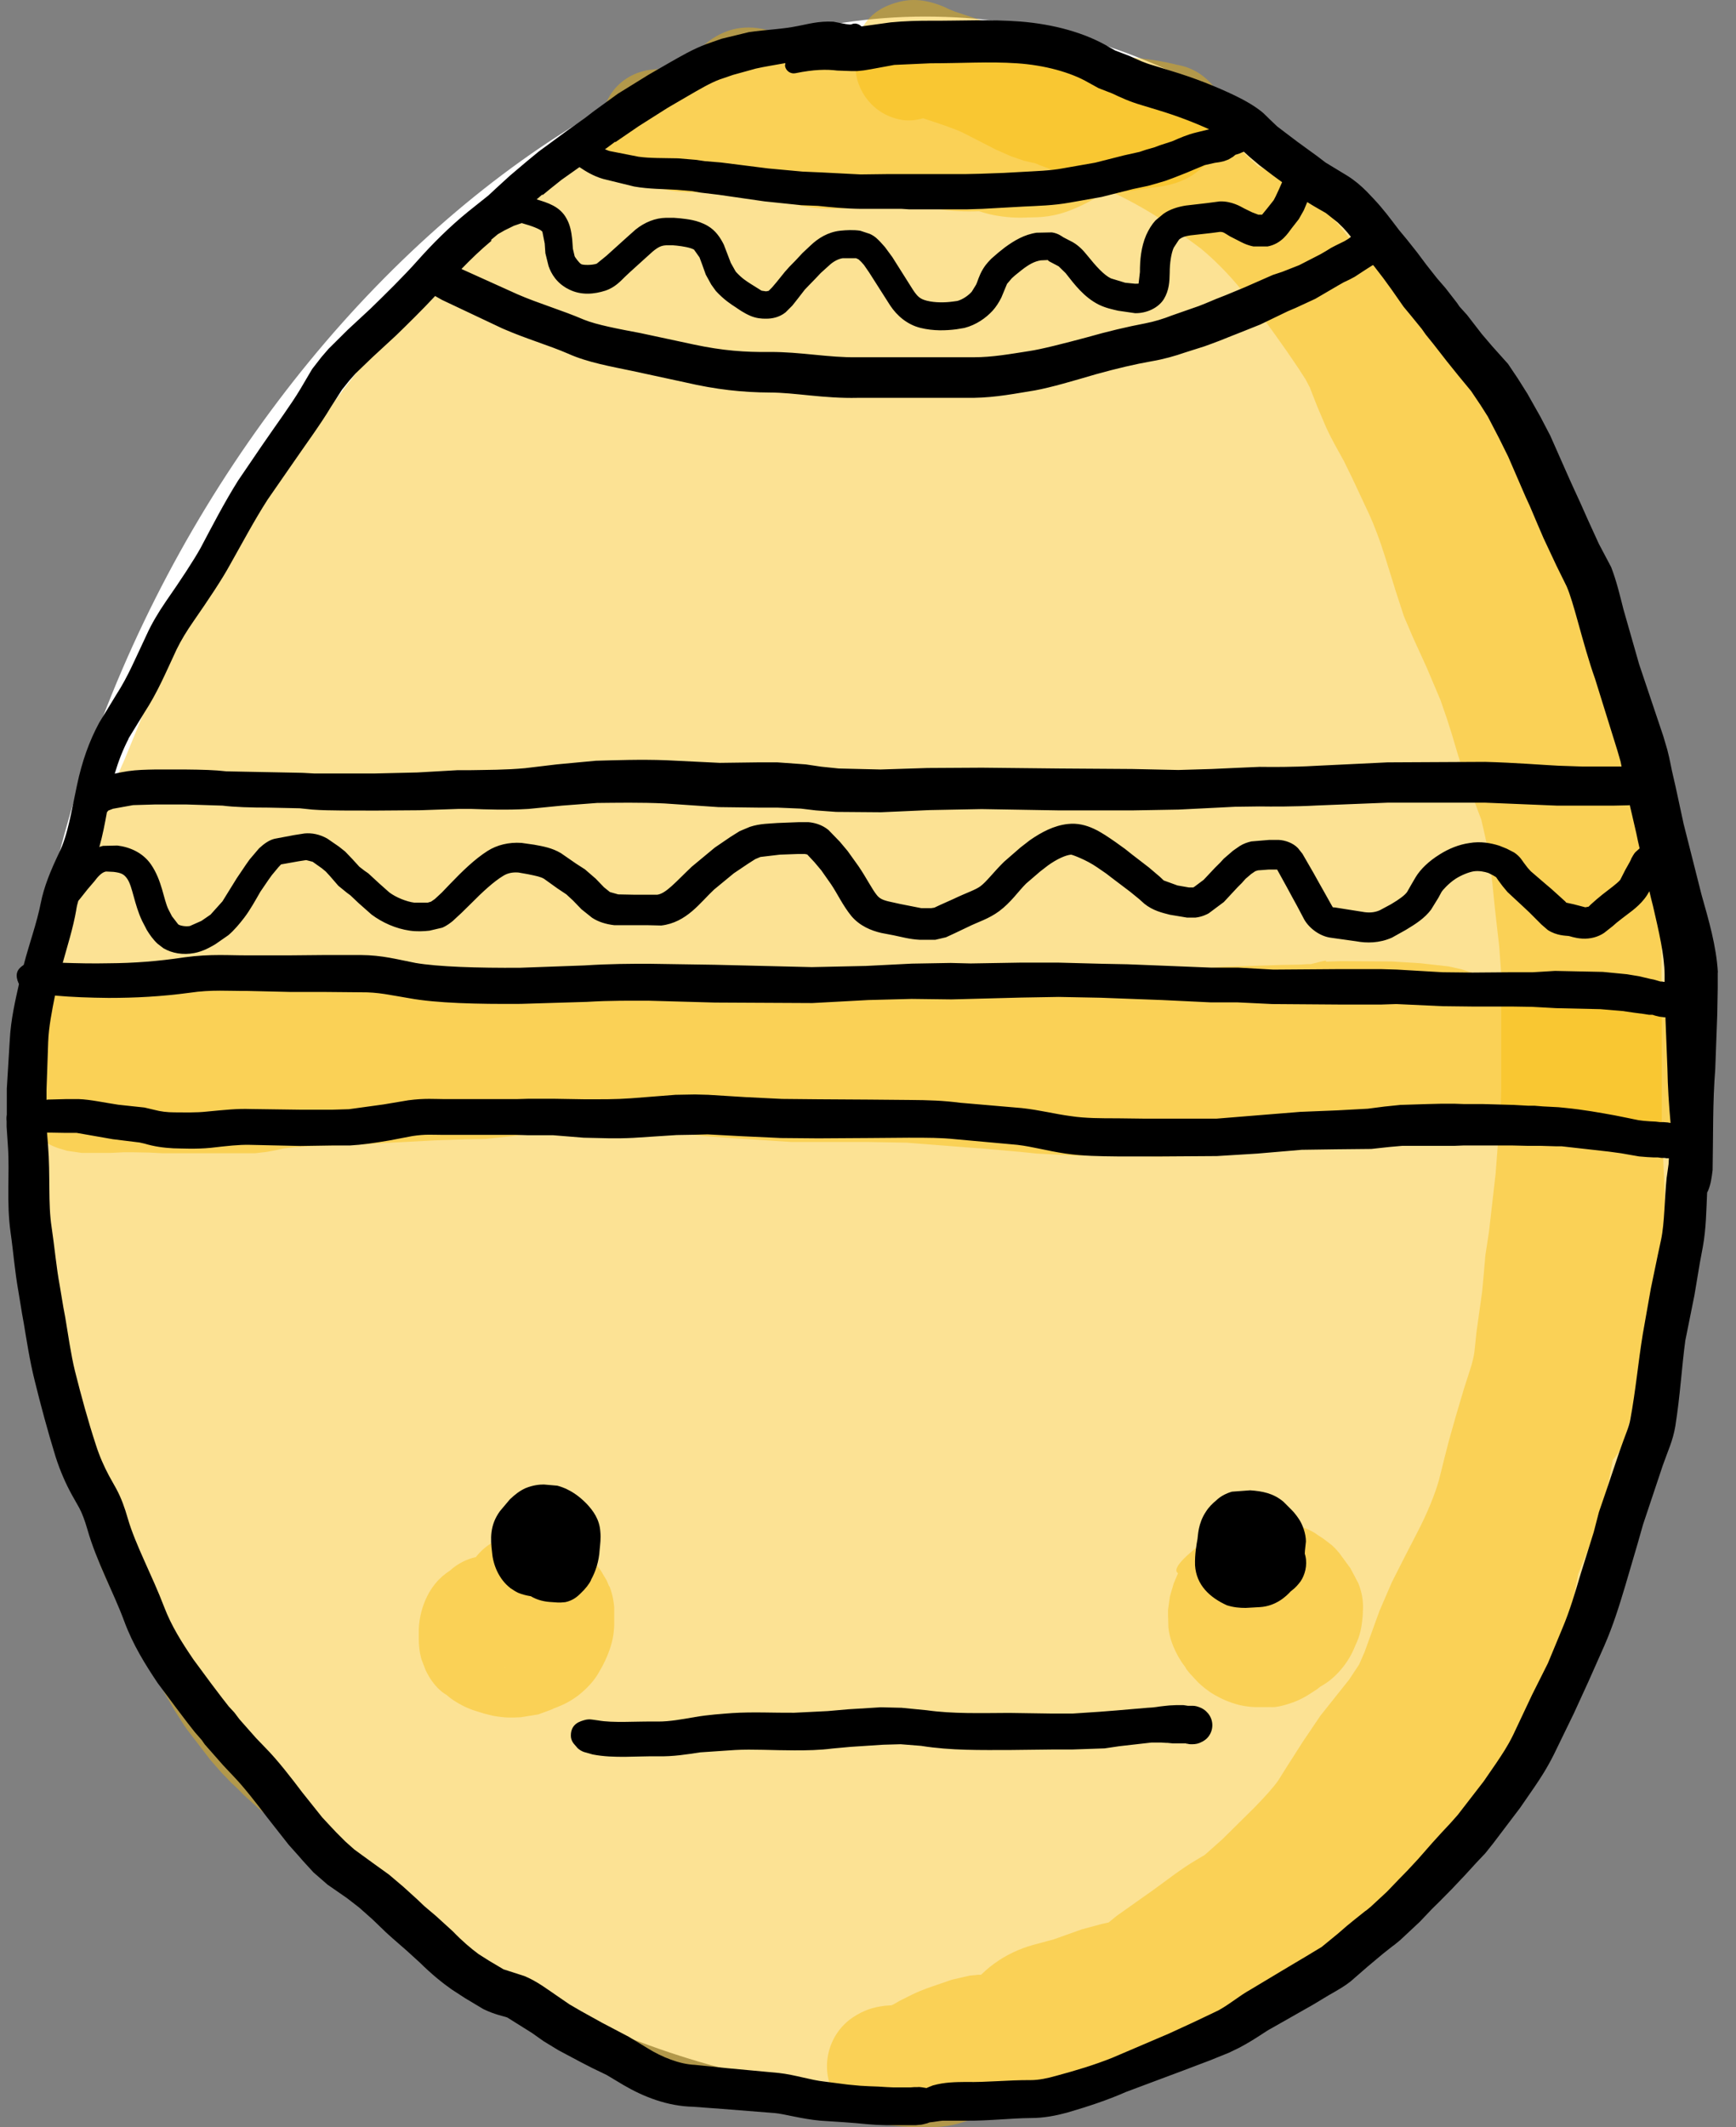 <svg width="49" height="60" viewBox="0 0 49 60" fill="none" xmlns="http://www.w3.org/2000/svg">
<rect x="0" y="0" width="49" height="60" fill="#808080" stroke="none"/>
<path d="M47.835 30.6C47.835 46.726 38.495 59.098 26.111 59.098C13.726 59.098 0.649 48.128 0.649 32.002C0.649 15.876 13.726 0.467 26.111 0.467C38.495 0.467 47.835 14.474 47.835 30.6Z" fill="white"/>
<g style="mix-blend-mode:darken" opacity="0.42">
<path d="M46.915 32.544L46.905 31.922V28.591L46.896 27.601V25.835C46.896 25.723 46.924 25.499 46.891 25.134C46.821 24.401 46.592 23.943 46.494 23.597C46.429 23.368 46.382 23.102 46.373 22.869L46.363 22.481V21.612C46.354 21.018 46.237 20.906 46.195 20.747L46.074 20.131L45.952 19.542L45.747 18.711L45.396 17.8L45.102 17.066C44.882 16.566 44.672 16.192 44.513 15.856L44.364 15.529L44.163 15.048L43.813 14.324L43.289 13.333L43.014 12.885L42.472 12.137L42.014 11.661C41.977 11.619 41.729 11.184 41.491 10.666L41.243 10.11L41.122 9.811C40.977 9.474 40.785 9.171 40.612 8.951L40.127 8.307L39.949 7.989L39.874 7.83C39.842 7.765 39.874 7.76 39.706 7.494L39.519 7.241C39.304 7.003 38.987 6.802 38.716 6.695L38.65 6.513L38.44 6.073C38.342 5.901 38.234 5.77 38.164 5.7C38.15 5.686 38.15 5.686 38.15 5.686C38.076 5.592 37.987 5.447 37.618 5.237L37.394 5.125C37.286 5.032 37.029 4.592 36.095 4.658C36.057 4.658 36.02 4.667 35.983 4.677C35.945 4.644 35.908 4.606 35.866 4.578C35.445 4.233 35.044 3.952 34.67 3.691C33.876 3.144 33.109 2.766 32.558 2.504L32.325 2.387L32.016 2.261L31.764 2.182L31.647 2.154L31.526 2.116H31.507L31.297 2.032L31.091 1.962L30.862 1.883L30.685 1.808L30.531 1.752L30.227 1.635L30.152 1.617L29.956 1.56C29.727 1.5 29.905 1.56 29.793 1.528L29.648 1.476L29.545 1.43L29.26 1.285L28.536 0.916C27.905 0.612 27.34 0.463 26.966 0.332L26.779 0.257C26.742 0.238 26.48 0.098 26.107 0.028C25.915 -0.005 25.667 -0.023 25.364 0.056C24.939 0.168 24.219 0.453 24.144 1.509V1.841C24.144 2.593 24.686 3.256 25.457 3.382C25.663 3.415 25.863 3.392 26.055 3.336C26.499 3.485 26.887 3.607 27.176 3.742L27.807 4.065L28.106 4.219L28.541 4.41L28.91 4.536L29.152 4.592H29.171L29.311 4.639C29.311 4.639 29.283 4.635 29.33 4.653L29.587 4.747L29.793 4.831L30.124 4.943L30.306 5.004L30.507 5.078L30.703 5.139L30.783 5.162C31.203 5.284 30.76 5.148 30.872 5.181L30.965 5.209C30.965 5.209 30.984 5.214 30.988 5.218L31.217 5.335C31.713 5.569 32.325 5.877 32.89 6.27L33.885 7.003C34.24 7.293 34.675 7.723 35.016 8.148L35.581 8.877L35.955 9.39L36.3 9.876L36.641 10.376L36.852 10.703L36.968 10.923L37.169 11.437L37.426 12.044C37.604 12.432 37.791 12.745 37.931 13.002L38.164 13.478L38.646 14.506C38.781 14.8 38.949 15.239 39.08 15.66L39.267 16.258L39.388 16.65L39.627 17.384L39.879 17.973L40.267 18.823L40.659 19.748L40.846 20.29L40.977 20.701L41.122 21.191L41.243 21.584L41.514 22.383L41.636 22.658L41.808 23.111L41.897 23.495L41.995 23.943L42.126 24.938L42.178 25.461L42.233 25.966L42.318 26.713L42.364 27.344L42.374 28.624V30.703L42.355 31.493L42.28 32.254L42.215 33.105L42.028 34.74L41.925 35.412L41.888 35.852L41.836 36.421L41.673 37.589L41.617 38.127C41.58 38.416 41.467 38.711 41.318 39.182L41.098 39.925L40.893 40.649L40.79 41.051L40.617 41.743C40.505 42.144 40.285 42.686 40.01 43.214L39.641 43.929L39.286 44.63L38.935 45.443L38.515 46.601L38.361 46.952L38.076 47.382L37.272 48.391L36.782 49.115L36.31 49.853L36.085 50.213C35.959 50.399 35.688 50.699 35.399 50.993L34.506 51.876L34.007 52.32L33.764 52.464C33.32 52.726 32.937 53.034 32.572 53.296L32.255 53.52L31.521 54.039L31.292 54.226L31.101 54.268L30.531 54.422L29.746 54.702L29.139 54.866C28.779 54.968 28.405 55.137 28.059 55.389C27.886 55.515 27.76 55.636 27.69 55.702H27.616L27.372 55.725L26.863 55.842L26.443 55.987C26.298 56.038 26.05 56.113 25.751 56.258L25.387 56.44L25.209 56.543L25.163 56.562L24.976 56.576C24.635 56.618 24.378 56.702 24.074 56.903C23.406 57.346 23.154 58.239 23.49 58.958C23.794 59.608 24.266 59.757 24.49 59.827L24.887 59.907C24.962 59.916 24.812 59.902 24.981 59.925C25.298 59.977 25.621 60 25.948 60H26.368C26.896 59.981 27.223 59.85 27.517 59.743L27.76 59.654L28.171 59.51L28.377 59.458L28.667 59.388C28.667 59.388 28.671 59.388 28.685 59.388L29.073 59.299L29.293 59.271C29.395 59.257 29.279 59.271 29.372 59.267L29.573 59.234C29.68 59.215 29.573 59.257 29.867 59.187L30.064 59.136L30.311 59.066L30.535 58.986C30.535 58.986 30.526 58.991 30.559 58.986L30.904 58.86L30.984 58.837L31.143 58.781C31.217 58.757 31.073 58.809 31.278 58.748C31.54 58.669 31.717 58.575 31.895 58.468C32.343 58.206 32.563 57.944 32.797 57.697L33.049 57.431L33.301 57.286L33.731 57.085C33.778 57.061 33.815 57.033 33.862 57.005C34.039 57.019 34.095 57.005 34.137 57.005C34.502 57.005 34.941 56.912 35.361 56.697C35.688 56.533 36.081 56.314 36.506 56.024C36.884 55.772 37.342 55.45 37.828 55.067C37.879 55.029 37.926 54.983 37.973 54.941L38.085 54.87L38.562 54.585L39.057 54.254L39.622 53.768L40.066 53.333C40.346 53.03 40.636 52.693 40.907 52.329C41.22 51.908 41.486 51.483 41.706 51.086C41.827 50.871 41.939 50.661 42.042 50.446C42.168 50.245 42.276 50.054 42.374 49.881L42.733 49.194L43.28 48.18L43.658 47.484C43.957 46.886 44.154 46.27 44.294 45.7L44.476 44.761L44.546 44.396L44.71 43.99L44.887 43.546C45.051 43.111 45.224 42.565 45.373 41.958L45.523 41.177C45.695 40.981 45.737 40.864 45.775 40.785L45.896 40.458L45.999 40.089L46.172 39.262L46.195 39.103L46.237 38.986L46.429 38.388L46.658 37.431L46.835 36.51C46.915 36.038 46.952 35.623 46.971 35.258L46.994 34.744C47.013 33.959 46.966 33.207 46.938 32.525L46.915 32.544ZM38.547 6.648H38.538L38.477 6.615C38.477 6.615 38.524 6.634 38.547 6.648Z" fill="#F8BA00"/>
</g>
<g style="mix-blend-mode:darken" opacity="0.42">
<path d="M47.401 29.689L47.33 28.456L47.302 27.76V26.994C47.274 26.433 47.195 26.134 47.181 26.087L47.12 25.76L47.083 25.611V25.559L46.999 24.872L46.84 23.896L46.732 23.396L46.592 22.887C46.546 22.742 46.401 22.303 46.233 21.948L46.088 21.159L45.728 19.752L45.345 18.435L45.135 17.851C45.111 17.781 45.041 17.519 44.766 16.991L44.667 16.818L44.644 16.772L44.635 16.753C44.611 16.706 44.593 16.66 44.569 16.617L44.527 16.51L44.266 15.819L43.915 14.809L43.691 14.249L43.5 13.819C43.518 13.856 43.542 13.903 43.537 13.899L43.453 13.712L43.257 13.338C43.28 13.385 43.322 13.455 43.289 13.394L43.229 13.287L43 12.885C43 12.885 43.023 12.917 43 12.88L42.729 12.46L42.654 12.357L42.537 12.203C42.537 12.203 42.542 12.207 42.519 12.179L42.29 11.829L41.944 11.194L41.486 10.488C41.243 10.156 41.131 10.044 41.023 9.923L41 9.899L40.897 9.755L40.682 9.456L40.435 9.143C40.346 9.03 40.468 9.189 40.388 9.087L40.141 8.764L40.042 8.638C40.042 8.638 40.061 8.661 40.056 8.657L39.87 8.418L39.608 8.119C39.659 8.176 39.734 8.26 39.692 8.213C39.374 7.849 38.991 7.423 38.248 6.966C38.057 6.667 37.809 6.349 37.45 5.984C36.782 5.307 36.025 4.915 35.581 4.723L35.511 4.695L35.436 4.625L35.184 4.387C34.917 4.13 34.698 3.737 33.553 3.097C33.493 3.065 33.268 2.938 32.937 2.808H32.932C32.932 2.808 32.932 2.798 32.913 2.784C32.81 2.686 32.624 2.509 32.315 2.284C31.647 1.803 31.278 1.71 31.269 1.705C30.993 1.588 31.105 1.64 31.063 1.626L30.83 1.518C30.059 1.196 30.232 1.313 30.152 1.294L29.928 1.243L29.381 1.154L28.966 1.126C28.998 1.126 29.022 1.126 28.97 1.126H28.881L28.582 1.112C28.358 1.102 28.414 1.112 28.382 1.112H28.157C28.097 1.112 27.798 1.079 27.176 1.168L26.891 1.215L26.55 1.285L26.275 1.345L26.12 1.383C25.91 1.299 25.695 1.229 25.476 1.177C24.397 0.93 23.621 1 22.803 1.187C22.257 1.313 21.911 1.467 21.757 1.532L21.579 1.602C21.15 1.785 20.734 2.051 20.724 2.06C20.654 2.102 20.911 1.948 20.907 1.953C20.925 1.943 20.968 1.92 20.963 1.92L20.626 2.121L20.561 2.135L20.117 2.233L19.799 2.322C19.771 2.331 19.874 2.298 19.701 2.35L19.365 2.462C19.183 2.527 18.884 2.672 18.669 2.784C18.641 2.798 18.613 2.817 18.585 2.831C18.557 2.85 18.524 2.864 18.501 2.878C18.543 2.854 18.599 2.822 18.599 2.822L18.487 2.887L18.468 2.896L18.454 2.906L18.356 2.962C18.356 2.962 18.314 2.994 18.291 3.009C18.267 3.023 18.244 3.037 18.221 3.051L18.071 3.163C18.071 3.163 18.052 3.172 18.048 3.181C18.085 3.153 18.108 3.135 18.104 3.139L17.954 3.247L17.879 3.308L17.865 3.317C17.842 3.336 17.837 3.34 17.847 3.336L17.552 3.583C17.552 3.583 17.585 3.555 17.557 3.578L17.478 3.644C17.384 3.7 17.3 3.751 17.239 3.789C17.099 3.877 17.309 3.751 17.197 3.817L16.646 4.2L16.408 4.387C16.258 4.471 16.048 4.597 15.791 4.793L15.417 5.097L15.343 5.162L15.156 5.335L15.118 5.368C15.086 5.386 15.053 5.41 15.02 5.433C14.988 5.457 14.96 5.471 14.927 5.494C14.889 5.517 14.861 5.55 14.824 5.573C14.801 5.592 14.777 5.606 14.754 5.625C14.773 5.611 14.782 5.601 14.773 5.606L14.721 5.643C14.721 5.643 14.698 5.662 14.689 5.671L14.642 5.704L14.446 5.854L14.053 6.199L13.525 6.713L13.348 6.909L13.278 6.989L13.254 7.017L13.208 7.068C13.184 7.092 13.184 7.096 13.194 7.087L13.021 7.279L12.969 7.344L12.834 7.456L12.638 7.601L12.343 7.83L12.091 8.04C11.988 8.129 11.661 8.423 11.316 8.886L11.129 9.11L10.923 9.404L10.937 9.381L10.858 9.484L10.386 10.072L9.951 10.656L9.718 10.951L9.587 11.133C9.428 11.329 9.33 11.483 9.269 11.581L9.232 11.614L8.671 12.203L8.442 12.478L8.335 12.614C8.209 12.773 8.302 12.656 8.265 12.703L8.157 12.847L7.849 13.226L7.667 13.469C7.629 13.515 7.69 13.436 7.611 13.539L7.48 13.712C7.48 13.712 7.48 13.712 7.499 13.688L7.382 13.833L7.027 14.328C6.686 14.847 6.62 15.024 6.536 15.169L6.265 15.594L5.901 16.132L5.579 16.627L5.266 17.122C4.831 17.837 4.663 18.519 4.658 18.542L4.644 18.589L4.612 18.673L4.429 19.164L4.116 19.944L3.897 20.495L3.78 20.78L3.509 21.439L3.42 21.64L3.037 22.541L2.794 23.125L2.565 23.709L2.262 24.681L2.163 25.031L2.121 25.162C2.121 25.162 1.893 25.587 1.71 26.498C1.575 27.18 1.565 27.554 1.542 27.774L1.388 28.848L1.28 30.04L1.266 31.245L1.21 32.319L1.187 33.66V34.954C1.201 35.739 1.323 36.234 1.421 36.664L1.523 37.113L1.589 37.44L1.696 37.977L1.888 38.794L2.084 39.35C2.047 39.593 2.079 39.743 2.065 39.836C2.033 40.065 2.051 39.93 2.047 39.981C1.981 40.57 2.014 41.163 2.117 41.728C2.248 42.434 2.402 42.892 2.528 43.289C2.738 43.962 2.972 44.522 3.243 45.036L3.733 45.854L4.07 46.302L4.088 46.325L4.107 46.363L4.182 46.648L4.355 47.129C4.569 47.671 4.775 47.979 4.803 48.026L4.906 48.208L5.2 48.671C5.359 48.9 5.289 48.792 5.326 48.843L5.35 48.876L5.906 49.6C5.952 49.656 5.85 49.535 5.962 49.67L6.279 50.03L6.391 50.142L6.513 50.273L6.7 50.446L6.709 50.455L6.868 50.619L7.321 51.03L7.905 51.52L8.073 51.693L8.569 52.151C8.821 52.361 9.008 52.492 9.138 52.576L9.227 52.693C9.573 53.132 9.998 53.674 10.834 54.272C11.409 54.683 11.904 54.903 12.203 55.02L12.441 55.221C12.661 55.403 12.918 55.604 13.25 55.814C13.67 56.085 14.291 56.374 14.819 56.547L14.838 56.561C15.235 56.865 15.656 57.099 15.941 57.234L16.422 57.44L16.571 57.491L16.917 57.669L17.529 57.902L17.936 58.019C18.155 58.075 18.267 58.098 18.333 58.112L18.931 58.416C19.491 58.682 20.07 58.897 20.902 59.051C21.355 59.136 21.72 59.163 21.995 59.182L22.43 59.201H23.135L23.219 59.215L23.308 59.229C23.486 59.257 23.864 59.332 24.401 59.369L25.037 59.425L25.616 59.477L26.331 59.495C26.448 59.495 26.247 59.495 26.424 59.5C26.634 59.509 26.989 59.514 27.429 59.458C29.129 59.248 29.587 58.804 30.012 58.617L30.699 58.313L31.03 58.197L32.128 57.799C32.46 57.669 32.773 57.519 33.067 57.36C33.53 57.426 33.927 57.412 34.226 57.379C34.866 57.313 35.221 57.178 35.483 57.075C36.011 56.87 36.197 56.73 36.352 56.627C36.707 56.398 36.809 56.29 36.926 56.192L37.239 55.903C37.828 55.58 37.94 55.403 38.099 55.267L38.655 54.744L38.874 54.501C38.977 54.44 39.094 54.375 39.225 54.286C40.201 53.642 40.626 53.039 41 52.558L41.449 51.96C41.654 51.675 41.864 51.362 42.065 51.016C42.201 50.843 42.341 50.661 42.481 50.46C42.939 49.806 43.275 49.157 43.532 48.582L43.836 47.853L44.135 47.04L44.537 45.821L44.672 45.41L44.915 44.611L45.102 44.162L45.359 43.494L45.597 42.845L45.728 42.453C45.952 41.733 45.957 41.434 45.98 41.299L46.032 41.046L46.167 40.163L46.242 39.673L46.359 39.075C46.41 38.851 46.377 38.949 46.396 38.897L46.447 38.757C46.686 38.136 46.845 37.547 46.975 37.005C47.05 36.688 47.162 36.23 47.237 35.664L47.326 34.898L47.373 34.352L47.391 33.394V29.671L47.401 29.689ZM9.858 52.978L9.83 52.964H9.839L9.853 52.978H9.858ZM14.679 5.699C14.679 5.699 14.656 5.723 14.642 5.732C14.628 5.746 14.609 5.756 14.595 5.77C14.637 5.737 14.675 5.699 14.656 5.713C14.637 5.728 14.656 5.713 14.679 5.695V5.699ZM14.539 5.816C14.539 5.816 14.534 5.821 14.544 5.812C14.511 5.84 14.478 5.872 14.446 5.905C14.436 5.914 14.427 5.919 14.422 5.928C14.488 5.868 14.558 5.802 14.539 5.821V5.816ZM6.321 50.053L6.284 50.011L6.331 50.063L6.321 50.053Z" fill="#F8BA00"/>
</g>
<g style="mix-blend-mode:darken" opacity="0.42">
<path d="M17.197 44.751L17.123 44.578L16.954 44.293C16.814 44.097 16.66 43.957 16.567 43.882C16.464 43.798 16.296 43.672 16.058 43.555C15.964 43.508 15.833 43.434 15.576 43.368L15.207 43.303C14.871 43.275 14.67 43.303 14.614 43.303C14.128 43.322 13.707 43.565 13.432 43.92C13.161 43.98 12.909 44.111 12.698 44.303C12.54 44.406 12.418 44.518 12.348 44.597C12.245 44.709 12.138 44.863 12.063 45.013C11.914 45.312 11.834 45.625 11.82 45.957V46.214C11.82 46.382 11.834 46.578 11.895 46.802L12.012 47.106C12.255 47.624 12.582 47.797 12.596 47.802L12.708 47.895C12.923 48.054 13.166 48.171 13.348 48.236L13.661 48.334L13.908 48.395C14.207 48.451 14.422 48.456 14.707 48.437L15.193 48.358L15.562 48.222C15.586 48.213 15.581 48.213 15.572 48.218C15.679 48.176 15.544 48.222 15.642 48.185L15.716 48.157C15.922 48.078 16.128 47.97 16.324 47.821C16.394 47.764 16.683 47.536 16.866 47.237C17.02 46.984 17.16 46.704 17.249 46.4C17.323 46.148 17.333 45.952 17.337 45.83V45.345C17.314 45.036 17.235 44.831 17.202 44.742L17.197 44.751ZM14.259 47.031H14.268L14.24 47.04L14.259 47.031ZM12.549 44.471C12.549 44.471 12.535 44.49 12.53 44.499L12.544 44.476L12.549 44.471Z" fill="#F8BA00"/>
</g>
<g style="mix-blend-mode:darken" opacity="0.42">
<path d="M38.449 45.625C38.459 45.517 38.538 45.162 38.342 44.662L38.118 44.237C38.062 44.153 38.127 44.256 38.094 44.205L37.8 43.803C37.627 43.597 37.566 43.565 37.482 43.499L37.352 43.401L37.211 43.308C37.211 43.308 37.193 43.298 37.207 43.308L37.123 43.247C36.87 43.097 36.786 43.093 36.716 43.065C36.413 42.953 35.969 42.897 35.8 42.897C35.492 42.897 35.207 42.985 34.964 43.139C34.6 43.144 34.249 43.275 33.974 43.518L33.782 43.644C32.965 44.289 33.254 44.363 33.25 44.377L33.128 44.667L33.021 45.032L32.969 45.41V45.559L32.979 45.905C33.03 46.41 33.324 46.858 33.446 47.012C33.497 47.078 33.418 47.003 33.581 47.199L33.81 47.447C33.918 47.55 34.077 47.69 34.282 47.807C34.474 47.919 34.698 48.021 34.978 48.092C35.24 48.152 35.408 48.152 35.469 48.152H35.786C35.899 48.143 35.955 48.19 36.366 48.063C36.712 47.956 36.936 47.802 36.95 47.792L37.132 47.676C37.249 47.596 37.183 47.638 37.221 47.61C37.239 47.596 37.249 47.587 37.263 47.578L37.319 47.545C37.436 47.475 37.627 47.353 37.847 47.096C38.024 46.886 38.155 46.671 38.253 46.419C38.3 46.307 38.398 46.139 38.445 45.751C38.52 45.102 38.431 45.779 38.445 45.63L38.449 45.625ZM37.356 43.41C37.356 43.41 37.375 43.429 37.365 43.415L37.356 43.406V43.41Z" fill="#F8BA00"/>
</g>
<g style="mix-blend-mode:darken" opacity="0.42">
<path d="M48.176 29.82C48.139 29.675 48.157 29.759 48.148 29.717C48.027 29.232 47.639 28.853 47.527 28.764C47.368 28.634 47.139 28.493 46.891 28.381C46.653 28.278 46.434 28.222 46.275 28.194C46.022 28.148 45.878 28.157 45.784 28.157H45.569C45.536 28.157 45.546 28.162 45.56 28.166L45.462 28.148L45.261 28.11L45.158 28.087L44.822 28.012L44.513 27.961L44.252 27.914L43.644 27.797L43 27.723L42.495 27.695L42.163 27.657L41.888 27.606C41.813 27.568 41.603 27.442 41.248 27.339L40.893 27.26L40.103 27.171L39.276 27.12L37.865 27.11L37.44 27.125C37.365 27.129 37.613 27.036 37.053 27.181L36.996 27.195H36.903L36.688 27.209L36.169 27.218L34.53 27.269L33.404 27.363L33.002 27.405L31.839 27.465L30.984 27.447H30.236L29.279 27.484L28.125 27.601L27.723 27.638L27.069 27.685H26.438L25.868 27.615C25.457 27.573 25.079 27.578 24.803 27.578H24.256C24.224 27.578 24.163 27.54 23.789 27.54H23.299L22.701 27.554L22.182 27.601L21.248 27.727L20.86 27.769L20.29 27.825L19.272 27.886L18.94 27.919H17.538L16.483 27.872L15.469 27.839H14.768C14.53 27.779 14.231 27.709 13.838 27.68L12.881 27.666H12.376L11.568 27.657L11.208 27.638L10.465 27.522C10.012 27.465 9.61 27.47 9.283 27.47H9.05L7.868 27.512L7.672 27.531H6.233L5.672 27.498L5.228 27.447C4.962 27.41 4.672 27.335 4.252 27.307C3.864 27.283 3.542 27.297 3.271 27.339C3.21 27.349 3.07 27.358 2.832 27.442C2.687 27.494 2.575 27.554 2.472 27.615C1.935 27.615 1.411 27.881 1.117 28.377C1.01 28.554 0.949 28.741 0.916 28.933C0.851 29.007 0.781 29.087 0.715 29.175L0.701 29.194C0.626 29.273 0.528 29.395 0.43 29.587C0.197 30.04 0.215 30.521 0.257 30.768C0.304 31.072 0.374 31.24 0.514 31.469L0.594 31.591C0.734 31.796 0.916 31.979 1.126 32.119C1.224 32.189 1.397 32.296 1.626 32.38L1.893 32.46L2.308 32.52H3.126L3.49 32.502H3.752L4.224 32.511L4.598 32.53H7.195L7.522 32.492L7.802 32.441L8.003 32.394L8.335 32.357L8.699 32.334L10.021 32.291L10.942 32.235L11.596 32.203L12.306 32.165L13.156 32.137L13.694 32.128L14.441 32.049L15.132 31.951L16.011 31.829H16.394L16.824 31.838L18.029 31.885L18.608 31.913L19.949 32.049L20.627 32.1L21.696 32.17L22.346 32.212H24.504L25.583 32.231L27.317 32.366L27.7 32.394L28.807 32.492L29.269 32.539L30.367 32.595H31.152L31.605 32.605L32.755 32.623L33.965 32.609L34.679 32.558L35.679 32.455L35.945 32.422L36.338 32.371L36.959 32.291L37.319 32.278L39.057 32.245L41.154 32.142L41.589 32.128H41.991L42.556 32.161L43.626 32.203L44.359 32.193L45.429 32.147L46.191 32.133C46.219 32.133 46.359 32.147 46.662 32.077C46.821 32.039 47.125 31.969 47.447 31.694L47.545 31.6C47.615 31.553 47.662 31.516 47.69 31.483C47.76 31.437 47.891 31.324 48.064 30.979C48.307 30.493 48.232 30.002 48.185 29.816L48.176 29.82ZM37.225 27.195C37.225 27.195 37.277 27.195 37.267 27.195H37.221H37.225Z" fill="#F8BA00"/>
</g>
<g style="mix-blend-mode:darken" opacity="0.42">
<path d="M34.123 2.294C33.768 1.943 33.422 1.869 33.264 1.836C33.133 1.808 33.306 1.855 33.212 1.827C32.895 1.743 32.572 1.691 32.184 1.645L31.059 1.518L30.176 1.42L29.844 1.378L29.652 1.345C29.526 1.322 29.596 1.345 29.55 1.331L29.475 1.308C29.381 1.28 29.512 1.308 29.344 1.266L28.966 1.191C28.671 1.149 28.456 1.154 28.241 1.154H27.527C27.34 1.154 27.172 1.173 27.022 1.201C26.826 1.032 26.616 0.902 26.405 0.846C26.13 0.771 25.751 0.729 25.326 0.818C24.784 0.93 24.443 1.145 24.168 1.36C24.032 1.294 23.901 1.247 23.799 1.219C23.439 1.121 23.056 1.103 22.631 1.187C22.607 1.191 22.579 1.201 22.556 1.205C22.397 1.121 22.271 1.089 22.177 1.079C22.051 0.99 21.799 0.85 21.393 0.794C20.683 0.696 20.187 1.004 19.884 1.261C19.603 1.5 19.416 1.761 19.267 2.037C19.258 2.037 19.244 2.032 19.234 2.028L18.907 1.967C18.702 1.944 18.571 1.944 18.361 1.967C18.09 2 17.683 2.13 17.37 2.485C17.052 2.845 16.954 3.317 16.973 3.625C17.001 4.172 17.183 4.359 17.291 4.499C17.482 4.756 17.641 4.863 17.814 4.971L18.034 5.088L18.361 5.218L18.674 5.321C18.968 5.396 19.215 5.415 19.477 5.424H20.024C20.159 5.419 20.29 5.405 20.421 5.387H20.435C20.799 5.508 21.098 5.531 21.327 5.55C21.472 5.559 21.65 5.569 21.846 5.564C22.079 5.672 22.304 5.728 22.486 5.774C22.948 5.886 23.397 5.905 23.859 5.877H24.088C24.336 5.868 24.551 5.826 24.747 5.774C24.878 5.774 25.004 5.774 25.121 5.774C25.345 5.77 25.574 5.742 25.812 5.7C25.985 5.77 26.125 5.807 26.242 5.84C26.611 5.938 26.882 5.943 27.102 5.957C27.265 5.966 27.447 5.966 27.634 5.957C27.788 6.008 27.933 6.045 28.055 6.069C28.368 6.129 28.695 6.153 29.022 6.134C29.204 6.125 29.582 6.153 30.105 5.971C30.461 5.844 30.76 5.686 31.017 5.527C31.073 5.494 31.124 5.461 31.18 5.424C31.437 5.424 31.694 5.41 31.97 5.377L32.526 5.288H32.493C32.61 5.293 33.385 5.223 33.843 4.798C33.81 4.831 33.778 4.863 33.778 4.859L33.922 4.737C33.964 4.7 33.983 4.719 34.1 4.578C34.179 4.546 34.455 4.424 34.576 3.672C34.679 3.041 34.319 2.481 34.123 2.289V2.294ZM32.61 2.149H32.596C32.596 2.149 32.605 2.149 32.61 2.149ZM18.725 1.986C18.664 1.986 18.608 2 18.552 2.004C18.571 2.004 18.585 1.995 18.594 1.995C18.618 1.995 18.683 1.99 18.725 1.986Z" fill="#F8BA00"/>
</g>
<path d="M1.173 27.634C1.215 27.788 1.117 27.947 0.963 27.989C0.869 28.012 0.767 27.989 0.697 27.923L0.645 27.877H0.64C0.64 27.877 0.72 27.919 0.678 27.895C0.505 27.797 0.444 27.582 0.538 27.41C0.631 27.237 0.851 27.176 1.024 27.269C1.196 27.363 1.257 27.582 1.164 27.755C1.089 27.886 0.944 27.961 0.795 27.933C0.701 27.919 1.056 27.877 1.005 27.9C0.963 27.923 1.126 27.802 1.103 27.825C1.066 27.867 1.178 27.68 1.168 27.713C1.154 27.755 1.178 27.62 1.178 27.634H1.173Z" fill="black"/>
<path d="M34.058 48.283C33.992 48.218 33.908 48.171 33.82 48.143L33.773 48.129C33.74 48.12 33.703 48.115 33.666 48.115H33.53L33.404 48.096H33.194L33.011 48.105L32.862 48.12L32.74 48.134L32.647 48.148L32.53 48.162L32.39 48.171L31.512 48.246L31.04 48.283L30.274 48.334H29.699L28.485 48.316C27.686 48.32 26.891 48.344 26.163 48.241L25.448 48.171L24.859 48.157L23.948 48.213L23.364 48.264L22.416 48.311C21.841 48.316 21.262 48.283 20.673 48.32C20.365 48.344 19.991 48.367 19.617 48.432C19.234 48.498 18.907 48.559 18.58 48.559C17.94 48.549 17.305 48.605 16.875 48.526L16.707 48.503C16.637 48.493 16.567 48.498 16.501 48.517C16.394 48.549 16.109 48.61 16.113 48.961C16.113 49.04 16.142 49.115 16.188 49.175L16.305 49.311C16.357 49.358 16.417 49.395 16.483 49.418L16.73 49.488C17.333 49.605 17.987 49.53 18.562 49.54C19.005 49.549 19.398 49.484 19.767 49.428L20.748 49.362C21.243 49.334 21.808 49.372 22.425 49.372C22.803 49.372 23.126 49.367 23.495 49.32L24.009 49.273L24.929 49.213L25.42 49.199L25.999 49.245C26.849 49.381 27.695 49.362 28.494 49.362L29.694 49.348H30.255L31.18 49.316L31.591 49.255L32.498 49.152H32.782L32.918 49.161H32.955L33.1 49.175H33.469L33.497 49.185H33.521C33.558 49.199 33.591 49.199 33.628 49.199H33.656C33.75 49.199 33.838 49.18 33.922 49.133L33.95 49.119C33.983 49.101 34.016 49.077 34.044 49.054C34.259 48.862 34.278 48.535 34.091 48.32L34.049 48.278L34.058 48.283Z" fill="black"/>
<path d="M36.828 43.831C36.828 43.798 36.833 43.77 36.833 43.738L36.861 43.481C36.861 43.256 36.763 43.009 36.688 42.887C36.655 42.836 36.571 42.7 36.441 42.574L36.226 42.359C35.941 42.117 35.623 42.06 35.287 42.037L34.773 42.075C34.614 42.121 34.446 42.205 34.329 42.322C34.231 42.401 34.123 42.504 34.035 42.644C33.815 42.976 33.815 43.317 33.801 43.406C33.773 43.569 33.721 43.831 33.731 44.153C33.768 44.719 34.156 45.064 34.628 45.279C34.815 45.34 34.992 45.354 35.16 45.354L35.567 45.331C36.015 45.303 36.31 45.022 36.431 44.887C36.468 44.854 36.567 44.798 36.712 44.602C36.828 44.429 36.908 44.158 36.847 43.892C36.842 43.868 36.833 43.845 36.828 43.822V43.831Z" fill="black"/>
<path d="M16.683 44.56C16.814 44.326 16.908 44.032 16.926 43.709C16.94 43.56 16.964 43.392 16.945 43.205C16.922 42.859 16.749 42.621 16.562 42.42C16.375 42.229 16.113 42.009 15.73 41.906L15.352 41.873C15.226 41.873 15.053 41.888 14.833 41.976C14.661 42.056 14.544 42.149 14.394 42.289L14.114 42.621C13.82 43.023 13.843 43.406 13.89 43.794C13.918 44.144 14.086 44.546 14.399 44.789C14.408 44.798 14.418 44.807 14.432 44.812C14.492 44.854 14.558 44.896 14.628 44.929C14.745 44.976 14.857 45.004 14.969 45.022H14.978C15.175 45.139 15.371 45.181 15.59 45.191C15.674 45.195 15.773 45.214 15.959 45.191C16.179 45.144 16.31 45.022 16.384 44.948C16.529 44.812 16.632 44.677 16.683 44.569V44.56Z" fill="black"/>
<path d="M48.489 27.442C48.447 26.681 48.227 25.947 48.027 25.237L47.522 23.242L47.298 22.205L47.19 21.733L47.13 21.439C47.13 21.439 47.13 21.453 47.13 21.448L47.116 21.374L47.059 21.14L46.947 20.762L46.265 18.734L45.822 17.183C45.723 16.791 45.625 16.38 45.476 15.996L45.13 15.342L44.812 14.646L44.602 14.174L44.411 13.759L44.28 13.469L43.757 12.287L43.481 11.759L43.112 11.105L42.841 10.675L42.687 10.446L42.565 10.264L42.117 9.764L41.822 9.418L41.411 8.886L41.196 8.648L41.126 8.545L40.799 8.124L40.561 7.849L40.262 7.47L40 7.12L39.711 6.756L39.482 6.48C39.244 6.167 39.038 5.887 38.767 5.602L38.58 5.405C38.412 5.237 38.244 5.092 38.029 4.957L37.412 4.583L37.193 4.415L36.627 4.004L36.417 3.845L36.244 3.714L36.048 3.565L35.852 3.378L35.66 3.191C35.436 2.999 35.146 2.836 34.866 2.7C34.343 2.448 33.712 2.196 33.039 1.995L32.572 1.85C32.287 1.771 32.133 1.691 31.881 1.579L31.479 1.425L31.32 1.336C30.624 0.92 29.732 0.682 28.797 0.607C27.942 0.542 27.102 0.589 26.279 0.584C25.929 0.584 25.527 0.593 25.139 0.631L24.331 0.743H24.312C24.242 0.673 24.13 0.64 24.032 0.687C23.99 0.706 23.841 0.673 23.523 0.612C23.093 0.589 22.78 0.687 22.518 0.734C22.093 0.822 21.636 0.836 21.14 0.906L20.369 1.093L19.94 1.243C19.552 1.388 19.22 1.584 18.875 1.78L18.3 2.112L17.44 2.644L16.763 3.135L16.501 3.336L16.039 3.663L15.212 4.27L14.876 4.546L14.661 4.728L14.385 4.962L13.992 5.321L13.792 5.508L13.212 5.971C12.689 6.396 12.208 6.877 11.792 7.344C11.395 7.793 10.853 8.321 10.456 8.708L9.811 9.306L9.274 9.839L9.073 10.072L8.811 10.409L8.48 10.97C8.228 11.395 7.826 11.937 7.387 12.577L6.719 13.558C6.321 14.193 5.98 14.856 5.663 15.454C5.466 15.809 5.093 16.375 4.686 16.959C4.462 17.286 4.28 17.594 4.14 17.902C3.808 18.603 3.612 19.084 3.289 19.584L2.804 20.378C2.519 20.902 2.313 21.481 2.173 22.149C2.009 22.901 1.921 23.537 1.668 24.055C1.43 24.555 1.243 25.004 1.15 25.475C1.042 26.027 0.832 26.597 0.669 27.218C0.669 27.218 0.659 27.218 0.659 27.223C0.58 27.283 0.379 27.405 0.519 27.713C0.524 27.723 0.533 27.732 0.538 27.746C0.435 28.204 0.304 28.764 0.276 29.33L0.192 30.712V31.441C0.183 31.493 0.178 31.553 0.187 31.628V31.782L0.225 32.352C0.276 33.118 0.178 33.894 0.299 34.768C0.374 35.282 0.416 35.856 0.524 36.454L0.622 37.052L0.673 37.337C0.743 37.748 0.837 38.379 0.977 38.935C1.154 39.654 1.346 40.364 1.57 41.093C1.696 41.486 1.855 41.85 2.033 42.172L2.234 42.528C2.318 42.682 2.392 42.883 2.463 43.126C2.724 44.05 3.21 44.924 3.504 45.723C3.752 46.396 4.102 46.952 4.448 47.47L4.985 48.19L5.308 48.615L5.499 48.858L5.695 49.082L5.779 49.203L6.298 49.792L6.611 50.124C6.868 50.39 7.246 50.871 7.545 51.268L8.148 52.035L8.428 52.348L8.55 52.488L8.849 52.815L9.246 53.16L9.793 53.539L10.143 53.81L10.517 54.142L10.895 54.506L11.087 54.679L11.484 55.025L11.853 55.361C12.175 55.679 12.479 55.926 12.745 56.113L13.133 56.365L13.642 56.669C13.979 56.833 14.226 56.87 14.319 56.907L15.02 57.346L15.343 57.575L15.758 57.828L16.38 58.159L16.716 58.332L17.123 58.528L17.608 58.818C18.16 59.14 18.837 59.411 19.571 59.425L20.393 59.486L21.869 59.603C22.14 59.626 22.607 59.767 23.163 59.818L23.808 59.86L24.172 59.888L24.471 59.916L24.733 59.935L24.995 59.944H25.854L25.943 59.935C25.98 59.935 26.018 59.93 26.05 59.921L26.181 59.888C26.181 59.888 26.219 59.869 26.242 59.865C26.382 59.851 26.499 59.827 26.602 59.818H27.27C27.933 59.822 28.522 59.748 29.092 59.743C29.47 59.743 29.816 59.673 30.124 59.589C30.699 59.421 31.245 59.243 31.787 59.005L33.399 58.402L34.151 58.117L34.684 57.902L34.974 57.762C35.436 57.519 35.735 57.286 35.889 57.211L37.057 56.548L37.501 56.281C37.786 56.118 37.945 56.029 38.122 55.889L38.59 55.482L38.846 55.267L39.052 55.095L39.332 54.875H39.337L39.519 54.726L40.075 54.207L40.421 53.843L40.626 53.642L40.986 53.277L41.365 52.876L41.673 52.539L41.925 52.273L42.145 51.997L42.906 50.993L43.303 50.418C43.462 50.185 43.658 49.89 43.859 49.489L44.425 48.325L44.836 47.428L45.284 46.419C45.541 45.831 45.714 45.261 45.877 44.719L46.219 43.555L46.377 42.999L46.583 42.383L46.933 41.336C47.078 40.92 47.218 40.645 47.288 40.224C47.429 39.327 47.466 38.58 47.569 37.814L47.826 36.538L47.98 35.618L48.064 35.169C48.157 34.656 48.162 34.132 48.185 33.637C48.195 33.614 48.213 33.59 48.218 33.572C48.288 33.394 48.312 33.231 48.34 33.002C48.358 31.997 48.34 31.096 48.414 30.161L48.47 28.634L48.484 27.872V27.424L48.489 27.442ZM1.313 31.03V30.75L1.36 29.39C1.374 28.979 1.467 28.507 1.552 28.082C2.009 28.124 2.542 28.143 3.065 28.148C3.822 28.148 4.555 28.11 5.35 28.003C5.98 27.909 6.452 27.956 6.975 27.951L8.213 27.98H9.185L10.19 27.989C10.685 27.984 11.007 28.068 11.554 28.157C12.32 28.297 13.469 28.325 14.698 28.316L16.553 28.26C17.267 28.218 17.777 28.227 18.323 28.227L20.178 28.279L22.93 28.293L24.504 28.208L25.733 28.176L26.854 28.19L27.391 28.176L28.835 28.138L29.881 28.12L31.068 28.143L31.815 28.171L32.806 28.208L34.179 28.274H34.931L35.913 28.321L37.842 28.335H38.987L39.412 28.321L40.706 28.381L41.566 28.391H42.677L43.247 28.4L43.925 28.437L45.172 28.465L45.793 28.517L46.116 28.564L46.401 28.601L46.546 28.624H46.644L46.718 28.648L46.831 28.676L46.971 28.694H47.008L47.064 30.138C47.074 30.661 47.106 31.166 47.153 31.675L47.074 31.661L46.961 31.652H46.863L46.733 31.637L46.56 31.628L46.387 31.614L46.242 31.596L45.948 31.535L45.574 31.46C45.158 31.385 44.7 31.301 44.182 31.25L43.99 31.231L43.551 31.208L43.317 31.189H43.14L42.724 31.166L41.86 31.142H41.327L41.07 31.133H40.664L40.29 31.142L39.529 31.166L39.08 31.212L38.608 31.273L37.739 31.32L36.702 31.362L35.375 31.469L34.343 31.553H32.269L31.544 31.544C31.087 31.544 30.629 31.544 30.232 31.483C29.769 31.423 29.358 31.311 28.84 31.255L27.097 31.105C26.63 31.044 26.228 31.03 25.658 31.026L24.541 31.016L23.098 31.007L22.075 30.997L21.042 30.946L19.991 30.881L19.617 30.871L19.066 30.881L17.814 30.979C17.356 31.012 16.997 31.007 16.487 31.007L15.651 30.993H14.903L14.595 31.002H12.526C12.287 31.002 11.984 30.974 11.526 31.035L10.83 31.152L9.849 31.287L9.381 31.301H8.475L7.078 31.282C6.695 31.268 6.345 31.306 5.85 31.353C5.527 31.39 5.172 31.376 4.92 31.376C4.724 31.376 4.532 31.353 4.359 31.306L4.079 31.24L3.341 31.161C2.962 31.105 2.542 31.012 2.224 31.002H1.869L1.327 31.016L1.313 31.03ZM2.15 25.667C2.164 25.583 2.182 25.499 2.21 25.41L2.257 25.354L2.472 25.083L2.668 24.854L2.738 24.765C2.85 24.634 2.93 24.593 2.995 24.583L3.205 24.593C3.425 24.62 3.504 24.658 3.598 24.798C3.743 25.018 3.789 25.503 4.009 25.971L4.144 26.232C4.224 26.363 4.322 26.503 4.448 26.62L4.612 26.746C4.859 26.891 5.163 26.942 5.485 26.882C5.733 26.835 5.924 26.723 6.078 26.634L6.448 26.377C6.611 26.237 6.761 26.059 6.896 25.882C7.06 25.667 7.209 25.396 7.349 25.153L7.578 24.817L7.672 24.686L7.858 24.462L7.933 24.382L8.428 24.294L8.643 24.261L8.825 24.308L9.082 24.49L9.195 24.583L9.311 24.709L9.55 24.985L9.797 25.186L9.886 25.251L10.129 25.48L10.489 25.798C10.797 26.027 11.175 26.195 11.568 26.251C11.764 26.279 11.956 26.27 12.124 26.251L12.483 26.167C12.624 26.106 12.712 26.031 12.778 25.98L13.025 25.751L13.287 25.494C13.628 25.148 13.946 24.859 14.203 24.705C14.315 24.634 14.455 24.597 14.633 24.611L14.899 24.658C15.151 24.709 15.263 24.733 15.357 24.789L15.735 25.06L15.987 25.228L16.174 25.401L16.413 25.648L16.712 25.887C16.889 26.003 17.099 26.069 17.342 26.097H18.291L18.664 26.106C19.384 26.022 19.767 25.452 20.155 25.092L20.711 24.634L21.112 24.364L21.318 24.233L21.463 24.172L22.014 24.107L22.533 24.088H22.715L22.785 24.102L22.99 24.322L23.182 24.55L23.458 24.943C23.635 25.204 23.785 25.536 24.032 25.84C24.27 26.12 24.593 26.251 24.878 26.316L25.224 26.382C25.434 26.424 25.672 26.494 25.957 26.508H26.401L26.7 26.438L26.943 26.326L27.317 26.148C27.606 26.003 27.901 25.924 28.204 25.7C28.536 25.452 28.737 25.148 28.961 24.924L29.358 24.583L29.582 24.41C29.83 24.233 30.073 24.121 30.232 24.107C30.26 24.107 30.662 24.251 30.97 24.466L31.222 24.639L31.386 24.765L31.899 25.153L32.157 25.363L32.297 25.489C32.54 25.686 32.801 25.746 33.021 25.802L33.502 25.882H33.745C33.927 25.863 34.081 25.784 34.119 25.76L34.544 25.443L34.931 25.027L35.053 24.905L35.156 24.789L35.315 24.653L35.431 24.574L35.506 24.55L35.815 24.527H36.043C36.043 24.527 36.043 24.527 36.048 24.527L36.324 25.027L36.483 25.321L36.604 25.541L36.819 25.947C36.968 26.195 37.263 26.415 37.576 26.452L38.276 26.55C38.575 26.606 38.935 26.606 39.29 26.447L39.683 26.228C39.963 26.059 40.211 25.901 40.393 25.658L40.598 25.326L40.692 25.153C40.706 25.125 40.888 24.915 41.084 24.789C41.243 24.686 41.453 24.602 41.593 24.578C41.743 24.555 41.907 24.588 42.014 24.625L42.135 24.686L42.229 24.742L42.29 24.831L42.411 24.994L42.551 25.162L43.014 25.592L43.168 25.737L43.509 26.078L43.687 26.232C43.939 26.396 44.196 26.391 44.275 26.401C44.303 26.401 44.439 26.461 44.658 26.475C44.892 26.489 45.107 26.428 45.275 26.316L45.518 26.125L45.63 26.027L45.779 25.91C45.948 25.774 46.205 25.616 46.41 25.359C46.475 25.279 46.518 25.204 46.555 25.139C46.588 25.279 46.62 25.415 46.658 25.559C46.826 26.284 46.98 26.947 46.985 27.489V27.695H46.961L46.91 27.685H46.868L46.672 27.629L46.597 27.615L46.261 27.536L45.92 27.48L45.242 27.414L43.892 27.386L43.266 27.424H42.682L41.566 27.433L40.724 27.424L39.431 27.349L38.973 27.335H37.833L35.941 27.349L34.936 27.293H34.175L32.885 27.241L31.82 27.199L31.101 27.185L29.886 27.153H28.783L27.396 27.176L26.831 27.162L25.737 27.181L24.439 27.246L22.916 27.279L20.173 27.213L18.323 27.185C17.781 27.185 17.239 27.185 16.492 27.232L14.689 27.297C13.488 27.307 12.353 27.269 11.731 27.162C11.217 27.064 10.802 26.942 10.18 26.938H9.181L8.209 26.947H6.985C6.513 26.952 5.952 26.9 5.205 27.003C4.462 27.115 3.78 27.167 3.061 27.171C2.626 27.181 2.178 27.171 1.771 27.157C1.902 26.681 2.061 26.19 2.154 25.658L2.15 25.667ZM45.99 22.696H45.999L46.186 23.504C46.214 23.649 46.247 23.789 46.279 23.929L46.265 23.943L46.176 24.023C46.144 24.05 46.12 24.088 46.097 24.125L46.046 24.214L46.032 24.251L45.999 24.317L45.873 24.541L45.733 24.817C45.649 24.919 45.443 25.064 45.228 25.233L45.065 25.368L44.901 25.513L44.84 25.574L44.747 25.592L44.425 25.508L44.21 25.461L44.177 25.424L43.794 25.078L43.602 24.915L43.21 24.578L43.121 24.48L43.004 24.326C42.967 24.279 42.911 24.163 42.738 24.046L42.528 23.938L42.318 23.854C42.084 23.78 41.79 23.724 41.472 23.78C41.178 23.822 40.893 23.938 40.641 24.097C40.323 24.294 40.094 24.518 39.958 24.742L39.846 24.933L39.715 25.162C39.65 25.251 39.505 25.363 39.258 25.508L38.945 25.676C38.786 25.746 38.622 25.751 38.449 25.718L37.683 25.597C37.599 25.588 37.636 25.616 37.571 25.508L37.38 25.167L37.23 24.901L37.076 24.625L36.763 24.083L36.637 23.924C36.501 23.78 36.282 23.7 36.09 23.691H35.828L35.324 23.733C35.217 23.756 35.095 23.798 34.992 23.864L34.805 23.994L34.539 24.223L34.45 24.322L34.291 24.48L33.974 24.817L33.712 25.013C33.651 25.046 33.694 25.032 33.67 25.032H33.558L33.236 24.976L32.848 24.835L32.74 24.733L32.432 24.471L31.946 24.097L31.759 23.948L31.479 23.747C31.105 23.49 30.68 23.182 30.143 23.242C29.746 23.284 29.391 23.476 29.068 23.7L28.802 23.906L28.34 24.308C28.045 24.597 27.849 24.868 27.672 24.999C27.527 25.106 27.279 25.181 26.919 25.354L26.522 25.532L26.373 25.602L26.284 25.616H26.004L25.41 25.499L25.093 25.429C24.91 25.387 24.826 25.34 24.756 25.256C24.616 25.088 24.462 24.77 24.233 24.434L23.925 24.004L23.705 23.742L23.383 23.41C23.191 23.252 22.972 23.205 22.822 23.191H22.537L21.949 23.214C21.72 23.233 21.453 23.228 21.168 23.322L20.879 23.443L20.617 23.607L20.178 23.906L19.524 24.448C19.075 24.873 18.8 25.204 18.552 25.237H17.903L17.45 25.228L17.216 25.162L17.048 25.027L16.814 24.784L16.511 24.522L16.258 24.359L15.833 24.065C15.581 23.915 15.333 23.873 15.076 23.826L14.717 23.775C14.366 23.752 14.03 23.831 13.759 24.004C13.395 24.237 13.053 24.569 12.694 24.943L12.47 25.177L12.273 25.359L12.166 25.433L12.072 25.461H11.694C11.474 25.433 11.175 25.312 10.989 25.172L10.704 24.919L10.395 24.634L10.288 24.56L10.143 24.448L9.947 24.233L9.741 24.018L9.564 23.878L9.237 23.653C9.022 23.532 8.802 23.49 8.597 23.509L8.302 23.555L7.756 23.658C7.606 23.691 7.457 23.794 7.312 23.929L7.046 24.242L6.943 24.387L6.681 24.775L6.279 25.424L5.943 25.798L5.686 25.975L5.359 26.12C5.228 26.143 5.079 26.106 5.037 26.078L5.023 26.064L4.854 25.845L4.752 25.648C4.616 25.368 4.574 24.835 4.261 24.382C4.032 24.05 3.663 23.892 3.313 23.85L2.911 23.859C2.874 23.864 2.836 23.878 2.804 23.892C2.897 23.565 2.958 23.238 3.018 22.911C3.032 22.897 3.046 22.878 3.056 22.864L3.191 22.812L3.757 22.71L4.397 22.691H5.242L6.284 22.724C6.602 22.766 7.092 22.78 7.578 22.78L8.461 22.799L8.816 22.836C9.316 22.873 9.951 22.859 10.601 22.864L11.839 22.855L12.946 22.817H13.301C13.731 22.831 14.287 22.855 14.918 22.817L15.861 22.724L16.852 22.649C17.389 22.644 18.076 22.63 18.758 22.663L20.281 22.766L21.402 22.78H21.939L22.603 22.808L23.028 22.859L23.602 22.901L24.864 22.911L26.242 22.85L27.709 22.822L29.895 22.859H31.96L33.264 22.836L34.287 22.785L34.861 22.756L35.548 22.747C35.899 22.752 36.506 22.756 37.193 22.719L39.188 22.64H41.902L43.943 22.724H45.555L46.004 22.714L45.99 22.696ZM17.37 4.009L18.034 3.555L18.846 3.041L19.407 2.714C19.753 2.514 20.038 2.345 20.309 2.243L20.692 2.112L21.337 1.934C21.584 1.878 21.864 1.836 22.168 1.78C22.168 1.808 22.154 1.836 22.159 1.869C22.187 2.004 22.318 2.093 22.453 2.065C22.976 1.958 23.327 1.953 23.63 1.99L24.018 2.004H24.2L24.378 1.986L24.579 1.953L25.242 1.831L26.265 1.785C27.125 1.785 27.938 1.733 28.699 1.785C29.484 1.836 30.227 2.042 30.718 2.327L31.007 2.486L31.39 2.635C31.629 2.747 31.872 2.864 32.241 2.971L32.689 3.107C33.217 3.266 33.712 3.457 34.133 3.649H34.123L33.759 3.738C33.507 3.798 33.292 3.896 33.086 3.985L32.74 4.097L32.577 4.158L32.348 4.223L32.166 4.284L31.727 4.382L30.914 4.588L30.007 4.747C29.638 4.817 29.237 4.826 28.84 4.849L28.335 4.877L27.672 4.901L27.27 4.91H25.093L24.289 4.92L23.177 4.863L22.649 4.84L21.682 4.751L20.351 4.583L19.898 4.546L19.636 4.508L19.131 4.466C18.748 4.457 18.337 4.466 18.02 4.42L17.211 4.261C17.165 4.251 17.123 4.228 17.076 4.209L17.118 4.181L17.361 3.999L17.37 4.009ZM15.31 5.508L15.525 5.331L15.847 5.074L16.356 4.714C16.534 4.835 16.749 4.966 17.02 5.046L17.898 5.261C18.314 5.335 18.753 5.331 19.104 5.354L19.538 5.391L19.776 5.433L20.285 5.494L21.584 5.681L22.617 5.788L23.088 5.807C23.444 5.845 23.887 5.887 24.303 5.891H25.452L25.663 5.905H27.284L27.728 5.891L28.396 5.854L28.9 5.826C29.283 5.807 29.732 5.798 30.199 5.714L31.096 5.555L31.984 5.331L32.404 5.242L32.642 5.176L32.89 5.102L33.109 5.022L33.479 4.877L34.002 4.658L34.291 4.593L34.422 4.574L34.548 4.546L34.675 4.499L34.801 4.424L34.857 4.378C34.857 4.378 34.861 4.373 34.866 4.368L34.983 4.331L35.058 4.298L35.109 4.279L35.268 4.424L35.557 4.667L35.712 4.784L35.927 4.948L36.188 5.139L36.104 5.331L36.006 5.541L35.95 5.648L35.772 5.873L35.623 6.055H35.516L35.343 5.989L35.123 5.882C35.02 5.826 34.768 5.672 34.432 5.681L34.072 5.728L33.469 5.798C33.264 5.831 33.03 5.896 32.839 6.031L32.614 6.218C32.507 6.335 32.423 6.475 32.353 6.629C32.208 6.966 32.175 7.33 32.175 7.676L32.138 7.994C32.138 7.994 32.17 8.003 32.04 8.003L31.759 7.975L31.358 7.853C31.161 7.76 30.937 7.512 30.689 7.204C30.563 7.045 30.433 6.919 30.278 6.83L30.017 6.695C29.97 6.667 29.872 6.583 29.69 6.555L29.26 6.564C28.91 6.615 28.625 6.788 28.368 6.975L28.185 7.12L27.985 7.293C27.961 7.321 27.844 7.424 27.746 7.587C27.625 7.788 27.592 7.952 27.55 8.031L27.429 8.227C27.34 8.33 27.176 8.447 27.022 8.489L26.887 8.507C26.672 8.536 26.396 8.54 26.167 8.484C25.976 8.437 25.901 8.372 25.77 8.176L25.186 7.251L24.976 6.966L24.845 6.821C24.78 6.756 24.705 6.667 24.551 6.597L24.28 6.508C24.088 6.48 23.897 6.489 23.715 6.508C23.373 6.545 23.093 6.718 22.878 6.924L22.649 7.139L22.462 7.34L22.28 7.526L22.154 7.667L21.921 7.956L21.79 8.11L21.696 8.204L21.622 8.218L21.495 8.199L21.182 8.003C21.052 7.919 20.944 7.853 20.771 7.667L20.748 7.629L20.627 7.414L20.538 7.181L20.43 6.9C20.332 6.704 20.201 6.503 19.977 6.372C19.683 6.2 19.379 6.181 19.197 6.158L19.024 6.144H18.795C18.501 6.148 18.202 6.265 17.94 6.475L17.683 6.704L17.263 7.083L17.113 7.218L16.842 7.438C16.707 7.484 16.464 7.48 16.408 7.452C16.338 7.414 16.221 7.237 16.221 7.232L16.17 7.017L16.151 6.751C16.128 6.545 16.095 6.349 15.992 6.167C15.805 5.817 15.45 5.718 15.151 5.625H15.146L15.315 5.48L15.31 5.508ZM13.862 6.765L14.053 6.606L14.24 6.499L14.506 6.368L14.726 6.293L14.941 6.358C15.198 6.443 15.296 6.508 15.31 6.541L15.375 6.868L15.394 7.143L15.483 7.503C15.558 7.723 15.716 7.994 16.057 8.162C16.408 8.339 16.777 8.297 17.085 8.199C17.366 8.106 17.524 7.919 17.641 7.807L17.786 7.671L18.188 7.307L18.421 7.097C18.585 6.961 18.669 6.928 18.8 6.919H18.996L19.099 6.928C19.276 6.947 19.491 6.984 19.589 7.041L19.744 7.26L19.814 7.447L19.921 7.746L20.075 8.026L20.206 8.208C20.435 8.456 20.64 8.587 20.757 8.662C20.841 8.718 20.991 8.83 21.192 8.914C21.341 8.975 21.491 8.993 21.631 8.989C21.785 8.989 21.991 8.956 22.173 8.811L22.364 8.62L22.505 8.442L22.719 8.166L22.827 8.054L23.004 7.872L23.168 7.699L23.406 7.484C23.518 7.377 23.672 7.297 23.789 7.283H24.163L24.233 7.316L24.308 7.386L24.387 7.475L24.532 7.685L25.125 8.615C25.317 8.905 25.607 9.157 25.985 9.25C26.349 9.339 26.704 9.325 26.994 9.288L27.223 9.25C27.559 9.162 27.826 8.97 28.013 8.769C28.115 8.657 28.195 8.531 28.265 8.391L28.424 8.008L28.559 7.849L28.653 7.765L28.84 7.615C29.045 7.456 29.199 7.372 29.377 7.344L29.573 7.335C29.624 7.344 29.54 7.325 29.615 7.372L29.881 7.512L30.078 7.704C30.33 8.026 30.596 8.381 31.012 8.592C31.222 8.694 31.404 8.727 31.558 8.764L32.04 8.834C32.367 8.839 32.698 8.685 32.853 8.433C33.002 8.185 33.011 7.933 33.016 7.695C33.016 7.419 33.058 7.148 33.128 6.989L33.259 6.788L33.292 6.746C33.385 6.681 33.451 6.662 33.6 6.639L34.189 6.573L34.432 6.541C34.539 6.541 34.553 6.569 34.717 6.667L34.964 6.793C35.03 6.826 35.17 6.91 35.38 6.952H35.777C36.179 6.877 36.361 6.564 36.455 6.443L36.66 6.181L36.8 5.933L36.898 5.7C37.104 5.831 37.286 5.929 37.422 6.008L37.758 6.274L37.917 6.429C37.996 6.513 38.066 6.597 38.132 6.681L38.094 6.709L38.057 6.737L37.95 6.802L37.711 6.919L37.576 6.989L37.44 7.073L37.272 7.171L36.669 7.48L36.193 7.667L35.927 7.755L35.128 8.106L34.609 8.321L34.324 8.433L34.035 8.554L33.834 8.634L33.647 8.699L33.072 8.9C32.848 8.989 32.577 9.073 32.334 9.119C31.815 9.218 31.278 9.344 30.671 9.517C30.026 9.689 29.391 9.853 29.04 9.904C28.498 9.988 28.008 10.077 27.489 10.077H24.196C23.392 10.091 22.593 9.923 21.734 9.928C21.024 9.937 20.398 9.89 19.603 9.722L18.076 9.395C17.478 9.283 16.838 9.162 16.483 9.017C15.838 8.741 15.212 8.564 14.609 8.302L13.025 7.587C13.292 7.311 13.572 7.041 13.871 6.793L13.862 6.765ZM3.626 20.832L4.07 20.108C4.448 19.528 4.668 18.996 4.985 18.318C5.111 18.061 5.266 17.804 5.471 17.51C5.882 16.917 6.265 16.347 6.494 15.926C6.835 15.324 7.176 14.679 7.555 14.09L8.209 13.147C8.639 12.521 9.045 11.974 9.335 11.488L9.652 10.993L9.858 10.736L10.036 10.535L10.507 10.082L11.18 9.461C11.498 9.152 11.909 8.75 12.283 8.349C12.292 8.353 12.301 8.363 12.311 8.367L12.479 8.461L14.179 9.264C14.852 9.559 15.483 9.736 16.043 9.979C16.581 10.222 17.253 10.339 17.856 10.465L19.346 10.787C20.215 10.988 20.949 11.068 21.734 11.072C22.43 11.072 23.252 11.245 24.214 11.222H27.48C28.125 11.212 28.681 11.096 29.213 11.012C29.671 10.928 30.302 10.741 30.942 10.554C31.535 10.39 32.035 10.273 32.511 10.189C32.843 10.133 33.17 10.04 33.451 9.942L33.997 9.769L34.203 9.694L34.413 9.615L34.754 9.479L35.016 9.376L35.576 9.152L36.352 8.778L36.571 8.685L37.127 8.428L37.767 8.054L37.931 7.961L38.09 7.886L38.239 7.807L38.468 7.657L38.59 7.578L38.664 7.531L38.753 7.475L38.781 7.503L39.047 7.849L39.281 8.171L39.617 8.652L39.823 8.9L40.131 9.278L40.243 9.437L40.458 9.703L40.841 10.194L41.168 10.6L41.523 11.03L41.617 11.17L41.79 11.427L41.995 11.75L42.313 12.362L42.57 12.88L43.06 14.011L43.182 14.277L43.392 14.772L43.565 15.174L43.929 15.95L44.219 16.538C44.317 16.758 44.425 17.136 44.532 17.519C44.691 18.094 44.854 18.678 45.023 19.15L45.653 21.173L45.742 21.481L45.77 21.621H44.649L43.976 21.598C43.509 21.575 42.799 21.514 41.916 21.49L39.164 21.504L37.127 21.602C36.483 21.64 35.894 21.635 35.553 21.631L34.815 21.663L34.203 21.691L33.259 21.719L31.956 21.691L29.895 21.677L27.718 21.654L26.177 21.663L24.854 21.705L23.677 21.677L23.182 21.626L22.743 21.561L21.944 21.504H21.393L20.314 21.518L18.809 21.444C18.071 21.416 17.356 21.444 16.819 21.458L15.716 21.561L14.819 21.668C14.264 21.719 13.74 21.715 13.306 21.724H12.923L11.778 21.789L10.587 21.817H8.863L8.536 21.799L7.559 21.78L6.391 21.757C6.069 21.719 5.719 21.71 5.228 21.705H4.383C4.112 21.71 3.864 21.715 3.607 21.752C3.486 21.771 3.359 21.794 3.238 21.822C3.345 21.462 3.472 21.14 3.63 20.836L3.626 20.832ZM47.045 33.193C46.98 33.838 46.985 34.487 46.887 34.959L46.793 35.398L46.597 36.342L46.368 37.636C46.233 38.472 46.172 39.197 46.018 40.033C45.98 40.257 45.877 40.463 45.714 40.934L45.359 41.986L45.13 42.654L44.985 43.214L44.621 44.377C44.462 44.91 44.312 45.429 44.098 45.933L43.691 46.914L43.243 47.807L42.71 48.937C42.547 49.269 42.392 49.493 42.233 49.731L41.879 50.245L41.145 51.194L40.921 51.446L40.706 51.675L40.426 51.983L40.024 52.441L39.72 52.768L39.482 53.011L39.15 53.357L38.697 53.777L38.59 53.866C38.562 53.885 38.636 53.838 38.571 53.88C38.566 53.88 38.562 53.889 38.557 53.894C38.552 53.894 38.543 53.899 38.538 53.903L38.244 54.137L38.015 54.324L37.767 54.539L37.305 54.917L36.856 55.188L36.361 55.482L35.291 56.123C34.974 56.3 34.749 56.505 34.399 56.702L34.147 56.823L33.675 57.047L32.993 57.361L31.395 58.043C30.881 58.248 30.381 58.398 29.811 58.552C29.564 58.622 29.321 58.673 29.096 58.673C28.442 58.669 27.854 58.739 27.26 58.725C26.971 58.729 26.667 58.729 26.331 58.823C26.261 58.851 26.2 58.874 26.148 58.898C26.144 58.898 26.134 58.893 26.13 58.893L26.008 58.874C25.971 58.87 25.934 58.865 25.901 58.87H25.812L25.691 58.879H25.228L25.027 58.87L24.784 58.855L24.541 58.846L24.28 58.832L23.929 58.799L23.275 58.715C22.878 58.673 22.448 58.524 21.986 58.472L20.533 58.337L19.617 58.243C19.178 58.225 18.678 58.024 18.267 57.767L17.744 57.449L17.291 57.211L16.997 57.057L16.398 56.725L16.076 56.538L15.749 56.314C15.445 56.108 15.165 55.889 14.805 55.739L14.212 55.548L13.81 55.31L13.507 55.118C13.287 54.955 13.049 54.754 12.783 54.478L12.306 54.044L11.974 53.763L11.783 53.581L11.386 53.221L10.979 52.876L10.549 52.567L10.003 52.17L9.751 51.946L9.489 51.684L9.344 51.53L9.096 51.264L8.536 50.563C8.218 50.142 7.835 49.647 7.494 49.302L7.228 49.026L6.761 48.498L6.616 48.306L6.457 48.134L6.27 47.895L5.962 47.489L5.462 46.812C5.13 46.326 4.836 45.858 4.635 45.331C4.294 44.434 3.822 43.574 3.607 42.831C3.523 42.537 3.425 42.257 3.28 41.99L3.079 41.63C2.939 41.369 2.808 41.075 2.705 40.752C2.481 40.066 2.294 39.379 2.117 38.678C2 38.206 1.916 37.594 1.841 37.155L1.79 36.884L1.687 36.267C1.589 35.744 1.542 35.183 1.458 34.623C1.351 33.931 1.425 33.179 1.355 32.296L1.327 31.946L1.86 31.955H2.164L3.182 32.133L3.939 32.226L4.084 32.259C4.345 32.338 4.616 32.376 4.892 32.39C5.125 32.394 5.527 32.418 5.952 32.376C6.438 32.32 6.737 32.287 7.036 32.292L8.475 32.324L9.391 32.31H9.877C10.204 32.292 10.573 32.24 11.003 32.166L11.643 32.044C12.012 31.988 12.213 32.011 12.498 32.011H14.562L14.894 32.021H15.609L16.473 32.091C16.959 32.1 17.361 32.123 17.879 32.095L19.099 32.016L19.617 32.007L19.972 31.997L20.944 32.049L22.042 32.1L23.093 32.109L24.532 32.1L25.644 32.091C26.205 32.091 26.55 32.091 26.961 32.133L28.713 32.292C29.148 32.343 29.545 32.46 30.078 32.539C30.559 32.609 31.059 32.614 31.53 32.619H32.806L34.347 32.609L35.487 32.539L36.744 32.432L37.725 32.418L38.706 32.408L39.22 32.352L39.585 32.32H41.066L41.309 32.31H42.682L43.102 32.32H43.472L43.939 32.334H44.084L45.41 32.483L45.756 32.53L46.046 32.581L46.265 32.619L46.485 32.637L46.672 32.647H46.793L46.891 32.661H46.985L47.036 32.67H47.078C47.078 32.67 47.097 32.67 47.106 32.67L47.097 32.838L47.045 33.207V33.193Z" fill="black"/>
</svg>
